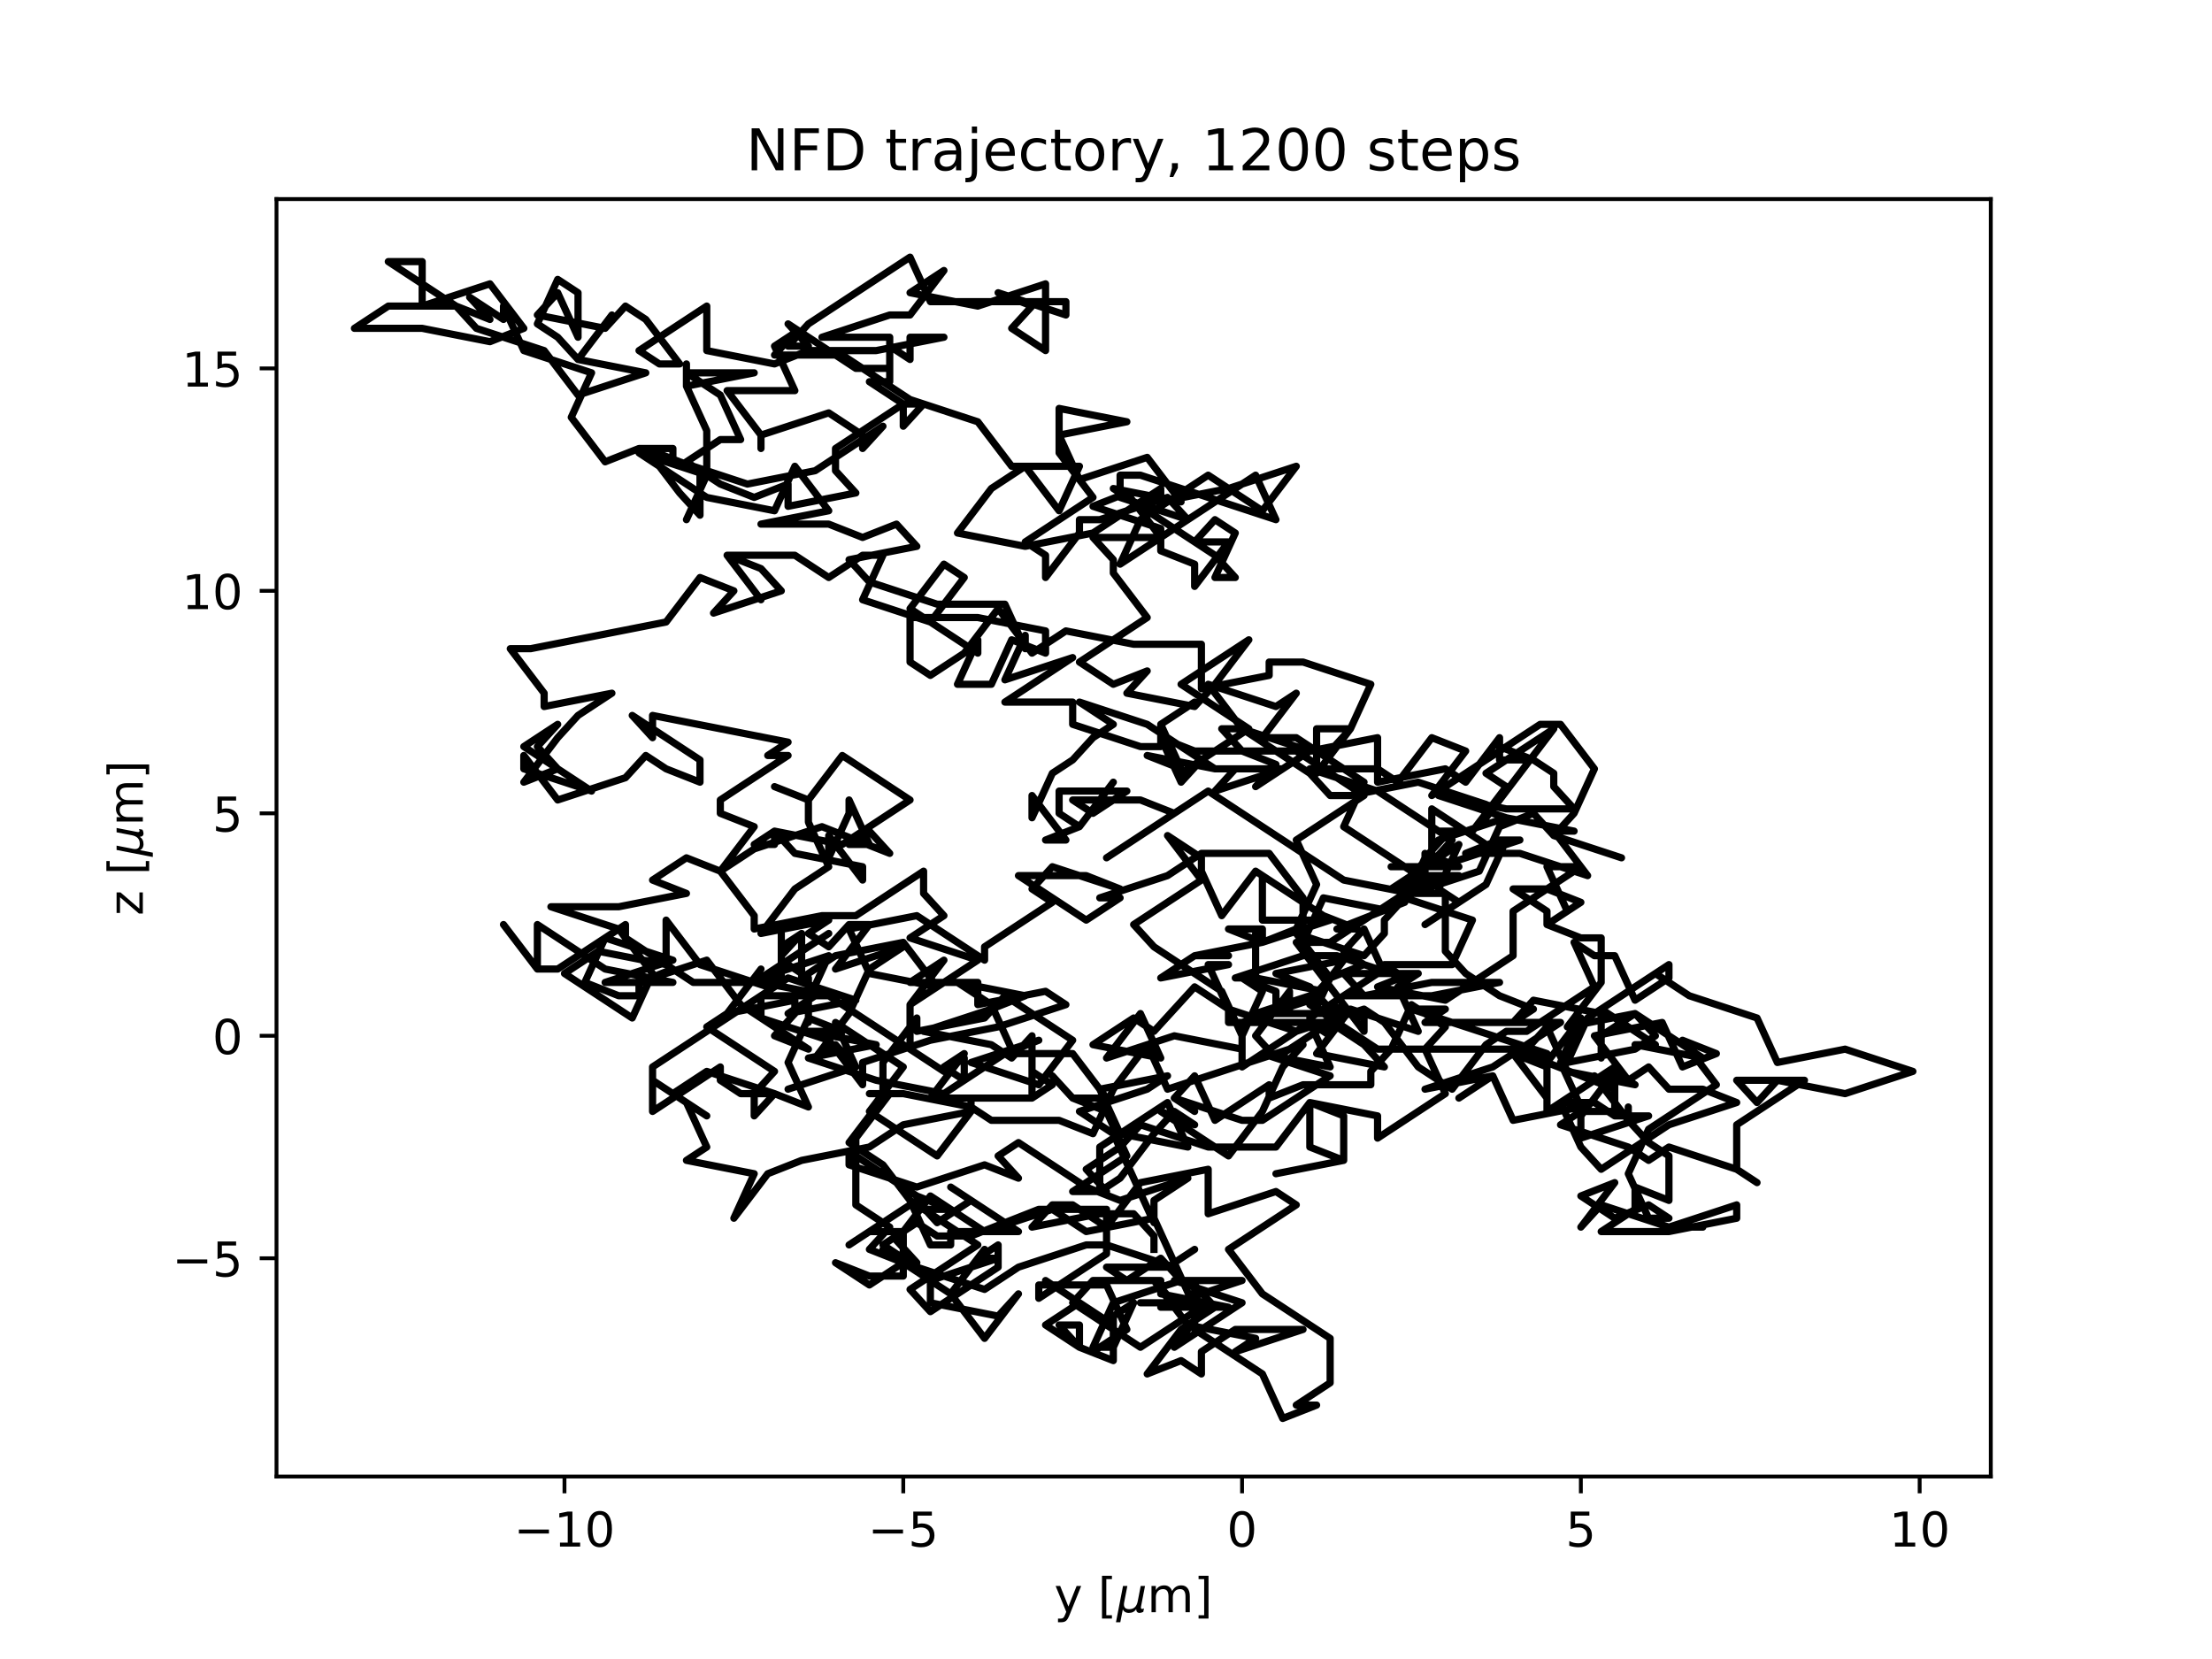 <?xml version="1.0" encoding="utf-8" standalone="no"?>
<!DOCTYPE svg PUBLIC "-//W3C//DTD SVG 1.1//EN"
  "http://www.w3.org/Graphics/SVG/1.1/DTD/svg11.dtd">
<!-- Created with matplotlib (https://matplotlib.org/) -->
<svg height="345.6pt" version="1.1" viewBox="0 0 460.8 345.6" width="460.8pt" xmlns="http://www.w3.org/2000/svg" xmlns:xlink="http://www.w3.org/1999/xlink">
 <defs>
  <style type="text/css">*{stroke-linecap:butt;stroke-linejoin:round;}</style>
 </defs>
 <g id="figure_1">
  <g id="patch_1">
   <path d="M 0 345.6 
L 460.8 345.6 
L 460.8 0 
L 0 0 
z
" style="fill:#ffffff;"/>
  </g>
  <g id="axes_1">
   <g id="patch_2">
    <path d="M 57.6 307.584 
L 414.72 307.584 
L 414.72 41.472 
L 57.6 41.472 
z
" style="fill:#ffffff;"/>
   </g>
   <g id="matplotlib.axis_1">
    <g id="xtick_1">
     <g id="line2d_1">
      <defs>
       <path d="M 0 0 
L 0 3.5 
" id="m109b04c579" style="stroke:#000000;stroke-width:0.8;"/>
      </defs>
      <g>
       <use style="stroke:#000000;stroke-width:0.8;" x="117.591" xlink:href="#m109b04c579" y="307.584"/>
      </g>
     </g>
     <g id="text_1">
      <!-- −10 -->
      <g transform="translate(107.038 322.182)scale(0.1 -0.1)">
       <defs>
        <path d="M 10.594 35.5 
L 73.188 35.5 
L 73.188 27.203 
L 10.594 27.203 
z
" id="DejaVuSans-8722"/>
        <path d="M 12.406 8.297 
L 28.516 8.297 
L 28.516 63.922 
L 10.984 60.406 
L 10.984 69.391 
L 28.422 72.906 
L 38.281 72.906 
L 38.281 8.297 
L 54.391 8.297 
L 54.391 0 
L 12.406 0 
z
" id="DejaVuSans-49"/>
        <path d="M 31.781 66.406 
Q 24.172 66.406 20.328 58.906 
Q 16.5 51.422 16.5 36.375 
Q 16.5 21.391 20.328 13.891 
Q 24.172 6.391 31.781 6.391 
Q 39.453 6.391 43.281 13.891 
Q 47.125 21.391 47.125 36.375 
Q 47.125 51.422 43.281 58.906 
Q 39.453 66.406 31.781 66.406 
z
M 31.781 74.219 
Q 44.047 74.219 50.516 64.516 
Q 56.984 54.828 56.984 36.375 
Q 56.984 17.969 50.516 8.266 
Q 44.047 -1.422 31.781 -1.422 
Q 19.531 -1.422 13.062 8.266 
Q 6.594 17.969 6.594 36.375 
Q 6.594 54.828 13.062 64.516 
Q 19.531 74.219 31.781 74.219 
z
" id="DejaVuSans-48"/>
       </defs>
       <use xlink:href="#DejaVuSans-8722"/>
       <use x="83.789" xlink:href="#DejaVuSans-49"/>
       <use x="147.412" xlink:href="#DejaVuSans-48"/>
      </g>
     </g>
    </g>
    <g id="xtick_2">
     <g id="line2d_2">
      <g>
       <use style="stroke:#000000;stroke-width:0.8;" x="188.168" xlink:href="#m109b04c579" y="307.584"/>
      </g>
     </g>
     <g id="text_2">
      <!-- −5 -->
      <g transform="translate(180.796 322.182)scale(0.1 -0.1)">
       <defs>
        <path d="M 10.797 72.906 
L 49.516 72.906 
L 49.516 64.594 
L 19.828 64.594 
L 19.828 46.734 
Q 21.969 47.469 24.109 47.828 
Q 26.266 48.188 28.422 48.188 
Q 40.625 48.188 47.75 41.5 
Q 54.891 34.812 54.891 23.391 
Q 54.891 11.625 47.562 5.094 
Q 40.234 -1.422 26.906 -1.422 
Q 22.312 -1.422 17.547 -0.641 
Q 12.797 0.141 7.719 1.703 
L 7.719 11.625 
Q 12.109 9.234 16.797 8.062 
Q 21.484 6.891 26.703 6.891 
Q 35.156 6.891 40.078 11.328 
Q 45.016 15.766 45.016 23.391 
Q 45.016 31 40.078 35.438 
Q 35.156 39.891 26.703 39.891 
Q 22.75 39.891 18.812 39.016 
Q 14.891 38.141 10.797 36.281 
z
" id="DejaVuSans-53"/>
       </defs>
       <use xlink:href="#DejaVuSans-8722"/>
       <use x="83.789" xlink:href="#DejaVuSans-53"/>
      </g>
     </g>
    </g>
    <g id="xtick_3">
     <g id="line2d_3">
      <g>
       <use style="stroke:#000000;stroke-width:0.8;" x="258.745" xlink:href="#m109b04c579" y="307.584"/>
      </g>
     </g>
     <g id="text_3">
      <!-- 0 -->
      <g transform="translate(255.563 322.182)scale(0.1 -0.1)">
       <use xlink:href="#DejaVuSans-48"/>
      </g>
     </g>
    </g>
    <g id="xtick_4">
     <g id="line2d_4">
      <g>
       <use style="stroke:#000000;stroke-width:0.8;" x="329.322" xlink:href="#m109b04c579" y="307.584"/>
      </g>
     </g>
     <g id="text_4">
      <!-- 5 -->
      <g transform="translate(326.14 322.182)scale(0.1 -0.1)">
       <use xlink:href="#DejaVuSans-53"/>
      </g>
     </g>
    </g>
    <g id="xtick_5">
     <g id="line2d_5">
      <g>
       <use style="stroke:#000000;stroke-width:0.8;" x="399.899" xlink:href="#m109b04c579" y="307.584"/>
      </g>
     </g>
     <g id="text_5">
      <!-- 10 -->
      <g transform="translate(393.536 322.182)scale(0.1 -0.1)">
       <use xlink:href="#DejaVuSans-49"/>
       <use x="63.623" xlink:href="#DejaVuSans-48"/>
      </g>
     </g>
    </g>
    <g id="text_6">
     <!-- y [${\mu}$m] -->
     <g transform="translate(219.61 335.862)scale(0.1 -0.1)">
      <defs>
       <path d="M 32.172 -5.078 
Q 28.375 -14.844 24.75 -17.812 
Q 21.141 -20.797 15.094 -20.797 
L 7.906 -20.797 
L 7.906 -13.281 
L 13.188 -13.281 
Q 16.891 -13.281 18.938 -11.516 
Q 21 -9.766 23.484 -3.219 
L 25.094 0.875 
L 2.984 54.688 
L 12.5 54.688 
L 29.594 11.922 
L 46.688 54.688 
L 56.203 54.688 
z
" id="DejaVuSans-121"/>
       <path id="DejaVuSans-32"/>
       <path d="M 8.594 75.984 
L 29.297 75.984 
L 29.297 69 
L 17.578 69 
L 17.578 -6.203 
L 29.297 -6.203 
L 29.297 -13.188 
L 8.594 -13.188 
z
" id="DejaVuSans-91"/>
       <path d="M -1.312 -20.797 
L 13.375 54.688 
L 22.406 54.688 
L 15.766 20.656 
Q 15.578 19.625 15.422 18.359 
Q 15.281 17.094 15.281 15.828 
Q 15.281 11.281 18.141 8.828 
Q 21 6.391 26.312 6.391 
Q 33.547 6.391 37.984 10.484 
Q 42.438 14.594 44 22.797 
L 50.203 54.688 
L 59.188 54.688 
L 51.031 12.641 
Q 50.828 11.719 50.75 11.031 
Q 50.688 10.359 50.688 9.812 
Q 50.688 8.297 51.297 7.594 
Q 51.906 6.891 53.219 6.891 
Q 53.719 6.891 54.562 7.125 
Q 55.422 7.375 56.984 8.016 
L 55.609 0.781 
Q 53.469 -0.297 51.516 -0.859 
Q 49.562 -1.422 47.703 -1.422 
Q 44.484 -1.422 42.656 0.625 
Q 40.828 2.688 40.828 6.297 
Q 38.094 2.391 34.297 0.484 
Q 30.516 -1.422 25.391 -1.422 
Q 20.844 -1.422 17.453 0.672 
Q 14.062 2.781 12.984 6.203 
L 7.719 -20.797 
z
" id="DejaVuSans-Oblique-956"/>
       <path d="M 52 44.188 
Q 55.375 50.25 60.062 53.125 
Q 64.75 56 71.094 56 
Q 79.641 56 84.281 50.016 
Q 88.922 44.047 88.922 33.016 
L 88.922 0 
L 79.891 0 
L 79.891 32.719 
Q 79.891 40.578 77.094 44.375 
Q 74.312 48.188 68.609 48.188 
Q 61.625 48.188 57.562 43.547 
Q 53.516 38.922 53.516 30.906 
L 53.516 0 
L 44.484 0 
L 44.484 32.719 
Q 44.484 40.625 41.703 44.406 
Q 38.922 48.188 33.109 48.188 
Q 26.219 48.188 22.156 43.531 
Q 18.109 38.875 18.109 30.906 
L 18.109 0 
L 9.078 0 
L 9.078 54.688 
L 18.109 54.688 
L 18.109 46.188 
Q 21.188 51.219 25.484 53.609 
Q 29.781 56 35.688 56 
Q 41.656 56 45.828 52.969 
Q 50 49.953 52 44.188 
z
" id="DejaVuSans-109"/>
       <path d="M 30.422 75.984 
L 30.422 -13.188 
L 9.719 -13.188 
L 9.719 -6.203 
L 21.391 -6.203 
L 21.391 69 
L 9.719 69 
L 9.719 75.984 
z
" id="DejaVuSans-93"/>
      </defs>
      <use transform="translate(0 0.016)" xlink:href="#DejaVuSans-121"/>
      <use transform="translate(59.18 0.016)" xlink:href="#DejaVuSans-32"/>
      <use transform="translate(90.967 0.016)" xlink:href="#DejaVuSans-91"/>
      <use transform="translate(129.98 0.016)" xlink:href="#DejaVuSans-Oblique-956"/>
      <use transform="translate(193.604 0.016)" xlink:href="#DejaVuSans-109"/>
      <use transform="translate(291.016 0.016)" xlink:href="#DejaVuSans-93"/>
     </g>
    </g>
   </g>
   <g id="matplotlib.axis_2">
    <g id="ytick_1">
     <g id="line2d_6">
      <defs>
       <path d="M 0 0 
L -3.5 0 
" id="m35e41bf5ba" style="stroke:#000000;stroke-width:0.8;"/>
      </defs>
      <g>
       <use style="stroke:#000000;stroke-width:0.8;" x="57.6" xlink:href="#m35e41bf5ba" y="262.12"/>
      </g>
     </g>
     <g id="text_7">
      <!-- −5 -->
      <g transform="translate(35.858 265.919)scale(0.1 -0.1)">
       <use xlink:href="#DejaVuSans-8722"/>
       <use x="83.789" xlink:href="#DejaVuSans-53"/>
      </g>
     </g>
    </g>
    <g id="ytick_2">
     <g id="line2d_7">
      <g>
       <use style="stroke:#000000;stroke-width:0.8;" x="57.6" xlink:href="#m35e41bf5ba" y="215.775"/>
      </g>
     </g>
     <g id="text_8">
      <!-- 0 -->
      <g transform="translate(44.237 219.574)scale(0.1 -0.1)">
       <use xlink:href="#DejaVuSans-48"/>
      </g>
     </g>
    </g>
    <g id="ytick_3">
     <g id="line2d_8">
      <g>
       <use style="stroke:#000000;stroke-width:0.8;" x="57.6" xlink:href="#m35e41bf5ba" y="169.43"/>
      </g>
     </g>
     <g id="text_9">
      <!-- 5 -->
      <g transform="translate(44.237 173.229)scale(0.1 -0.1)">
       <use xlink:href="#DejaVuSans-53"/>
      </g>
     </g>
    </g>
    <g id="ytick_4">
     <g id="line2d_9">
      <g>
       <use style="stroke:#000000;stroke-width:0.8;" x="57.6" xlink:href="#m35e41bf5ba" y="123.085"/>
      </g>
     </g>
     <g id="text_10">
      <!-- 10 -->
      <g transform="translate(37.875 126.884)scale(0.1 -0.1)">
       <use xlink:href="#DejaVuSans-49"/>
       <use x="63.623" xlink:href="#DejaVuSans-48"/>
      </g>
     </g>
    </g>
    <g id="ytick_5">
     <g id="line2d_10">
      <g>
       <use style="stroke:#000000;stroke-width:0.8;" x="57.6" xlink:href="#m35e41bf5ba" y="76.74"/>
      </g>
     </g>
     <g id="text_11">
      <!-- 15 -->
      <g transform="translate(37.875 80.54)scale(0.1 -0.1)">
       <use xlink:href="#DejaVuSans-49"/>
       <use x="63.623" xlink:href="#DejaVuSans-53"/>
      </g>
     </g>
    </g>
    <g id="text_12">
     <!-- z [${\mu}$m] -->
     <g transform="translate(29.758 190.728)rotate(-90)scale(0.1 -0.1)">
      <defs>
       <path d="M 5.516 54.688 
L 48.188 54.688 
L 48.188 46.484 
L 14.406 7.172 
L 48.188 7.172 
L 48.188 0 
L 4.297 0 
L 4.297 8.203 
L 38.094 47.516 
L 5.516 47.516 
z
" id="DejaVuSans-122"/>
      </defs>
      <use transform="translate(0 0.016)" xlink:href="#DejaVuSans-122"/>
      <use transform="translate(52.49 0.016)" xlink:href="#DejaVuSans-32"/>
      <use transform="translate(84.277 0.016)" xlink:href="#DejaVuSans-91"/>
      <use transform="translate(123.291 0.016)" xlink:href="#DejaVuSans-Oblique-956"/>
      <use transform="translate(186.914 0.016)" xlink:href="#DejaVuSans-109"/>
      <use transform="translate(284.326 0.016)" xlink:href="#DejaVuSans-93"/>
     </g>
    </g>
   </g>
   <g id="line2d_11">
    <path clip-path="url(#pba341936f4)" d="M 258.745 215.775 
L 258.745 218.556 
L 244.629 215.775 
L 230.514 220.409 
L 237.572 211.14 
L 241.806 220.409 
L 227.691 217.629 
L 236.16 212.067 
L 240.395 214.848 
L 248.864 205.579 
L 255.922 210.214 
L 255.922 212.994 
L 277.095 212.994 
L 284.152 217.629 
L 288.387 222.263 
L 274.272 219.482 
L 281.329 210.214 
L 295.445 214.848 
L 291.21 205.579 
L 295.445 202.798 
L 288.387 202.798 
L 284.152 193.529 
L 284.152 193.529 
L 279.918 198.164 
L 284.152 200.945 
L 277.095 203.725 
L 272.86 208.36 
L 258.745 212.994 
L 258.745 222.263 
L 272.86 212.994 
L 277.095 215.775 
L 277.095 210.214 
L 272.86 205.579 
L 265.802 202.798 
L 279.918 200.018 
L 272.86 209.287 
L 286.975 218.556 
L 315.206 218.556 
L 322.264 221.336 
L 318.029 218.556 
L 322.264 213.921 
L 326.499 223.19 
L 340.614 225.971 
L 336.379 223.19 
L 329.322 232.459 
L 329.322 237.094 
L 343.437 232.459 
L 336.379 232.459 
L 332.145 229.678 
L 325.087 229.678 
L 329.322 238.947 
L 333.556 243.582 
L 347.672 234.313 
L 361.787 229.678 
L 354.729 226.898 
L 347.672 226.898 
L 343.437 222.263 
L 339.203 225.044 
L 332.145 215.775 
L 346.26 212.994 
L 350.495 222.263 
L 357.553 219.482 
L 350.495 216.702 
L 357.553 225.971 
L 343.437 235.24 
L 339.203 244.509 
L 343.437 253.778 
L 347.672 253.778 
L 343.437 250.997 
L 336.379 253.778 
L 329.322 249.143 
L 336.379 246.362 
L 329.322 255.631 
L 333.556 250.997 
L 347.672 255.631 
L 354.729 255.631 
L 347.672 255.631 
L 361.787 250.997 
L 361.787 253.778 
L 347.672 256.558 
L 333.556 256.558 
L 340.614 251.924 
L 340.614 247.289 
L 347.672 250.07 
L 347.672 250.07 
L 347.672 240.801 
L 343.437 238.02 
L 339.203 233.386 
L 339.203 230.605 
L 339.203 233.386 
L 332.145 224.117 
L 336.379 226.898 
L 322.264 221.336 
L 329.322 212.067 
L 325.087 221.336 
L 329.322 230.605 
L 315.206 233.386 
L 310.972 224.117 
L 303.914 228.751 
L 310.972 224.117 
L 296.856 226.898 
L 310.972 222.263 
L 325.087 212.994 
L 296.856 212.994 
L 301.091 210.214 
L 294.033 210.214 
L 322.264 219.482 
L 322.264 228.751 
L 315.206 219.482 
L 322.264 222.263 
L 322.264 222.263 
L 322.264 231.532 
L 336.379 222.263 
L 336.379 231.532 
L 329.322 231.532 
L 325.087 234.313 
L 339.203 238.947 
L 343.437 241.728 
L 347.672 238.947 
L 361.787 243.582 
L 366.022 246.362 
L 361.787 243.582 
L 361.787 234.313 
L 375.903 225.044 
L 361.787 225.044 
L 366.022 229.678 
L 370.256 225.044 
L 384.372 227.825 
L 398.487 223.19 
L 384.372 218.556 
L 370.256 221.336 
L 366.022 212.067 
L 351.906 207.433 
L 344.849 202.798 
L 330.733 212.067 
L 326.499 221.336 
L 340.614 218.556 
L 344.849 215.775 
L 340.614 211.14 
L 354.729 220.409 
L 340.614 217.629 
L 344.849 217.629 
L 344.849 217.629 
L 333.556 210.214 
L 347.672 200.945 
L 347.672 203.725 
L 340.614 208.36 
L 336.379 199.091 
L 332.145 199.091 
L 327.91 196.31 
L 332.145 205.579 
L 318.029 214.848 
L 313.795 214.848 
L 309.56 217.629 
L 302.502 226.898 
L 295.445 222.263 
L 288.387 212.994 
L 284.152 210.214 
L 270.037 214.848 
L 255.922 210.214 
L 251.687 200.945 
L 255.922 200.945 
L 241.806 203.725 
L 248.864 199.091 
L 255.922 199.091 
L 248.864 199.091 
L 262.979 196.31 
L 262.979 193.529 
L 255.922 193.529 
L 262.979 196.31 
L 277.095 191.676 
L 262.979 182.407 
L 262.979 191.676 
L 277.095 191.676 
L 262.979 196.31 
L 270.037 193.529 
L 274.272 184.26 
L 270.037 174.991 
L 284.152 165.722 
L 270.037 156.454 
L 248.864 156.454 
L 241.806 153.673 
L 246.041 162.942 
L 250.275 158.307 
L 246.041 161.088 
L 260.156 151.819 
L 246.041 142.55 
L 260.156 133.281 
L 253.098 142.55 
L 248.864 147.185 
L 234.748 144.404 
L 238.983 139.769 
L 231.925 142.55 
L 224.868 137.916 
L 238.983 128.647 
L 231.925 119.378 
L 231.925 116.597 
L 227.691 111.962 
L 241.806 111.962 
L 234.748 102.694 
L 227.691 105.474 
L 241.806 110.109 
L 241.806 114.743 
L 248.864 117.524 
L 248.864 122.158 
L 255.922 112.889 
L 248.864 112.889 
L 253.098 108.255 
L 257.333 111.036 
L 253.098 120.305 
L 257.333 120.305 
L 253.098 115.67 
L 231.925 101.767 
L 246.041 104.547 
L 238.983 95.278 
L 224.868 99.913 
L 220.633 90.644 
L 220.633 90.644 
L 234.748 87.863 
L 220.633 85.082 
L 220.633 94.351 
L 227.691 103.62 
L 213.575 112.889 
L 217.81 115.67 
L 217.81 120.305 
L 224.868 111.036 
L 224.868 108.255 
L 229.102 108.255 
L 243.218 103.62 
L 247.452 108.255 
L 261.568 98.986 
L 265.802 108.255 
L 237.572 98.986 
L 233.337 98.986 
L 233.337 103.62 
L 247.452 108.255 
L 233.337 117.524 
L 237.572 108.255 
L 251.687 98.986 
L 262.979 106.401 
L 270.037 97.132 
L 255.922 101.767 
L 241.806 104.547 
L 241.806 101.767 
L 227.691 111.036 
L 213.575 113.816 
L 199.46 111.036 
L 206.518 101.767 
L 213.575 97.132 
L 220.633 106.401 
L 224.868 97.132 
L 210.752 97.132 
L 203.695 87.863 
L 189.579 83.229 
L 175.464 73.96 
L 161.348 73.96 
L 165.583 69.325 
L 161.348 72.106 
L 165.583 81.375 
L 151.468 81.375 
L 158.525 90.644 
L 158.525 93.425 
L 158.525 90.644 
L 172.641 86.009 
L 179.698 90.644 
L 179.698 93.425 
L 183.933 88.79 
L 169.818 98.059 
L 155.702 100.84 
L 141.587 96.205 
L 134.529 93.425 
L 141.587 102.694 
L 145.821 107.328 
L 145.821 98.059 
L 150.056 100.84 
L 157.114 103.62 
L 164.171 100.84 
L 164.171 105.474 
L 178.287 102.694 
L 174.052 98.059 
L 174.052 93.425 
L 188.168 84.156 
L 188.168 88.79 
L 192.402 84.156 
L 188.168 84.156 
L 181.11 79.521 
L 185.345 79.521 
L 185.345 70.252 
L 171.229 70.252 
L 185.345 65.618 
L 189.579 65.618 
L 196.637 56.349 
L 189.579 60.983 
L 203.695 63.764 
L 217.81 59.129 
L 217.81 73.033 
L 210.752 68.398 
L 214.987 63.764 
L 207.929 60.983 
L 222.045 65.618 
L 222.045 62.837 
L 193.814 62.837 
L 189.579 53.568 
L 168.406 67.471 
L 164.171 72.106 
L 168.406 72.106 
L 164.171 67.471 
L 178.287 76.74 
L 185.345 76.74 
L 185.345 72.106 
L 189.579 74.887 
L 189.579 70.252 
L 196.637 70.252 
L 182.521 73.033 
L 168.406 73.033 
L 161.348 75.814 
L 147.233 73.033 
L 147.233 63.764 
L 133.117 73.033 
L 137.352 75.814 
L 137.352 75.814 
L 141.587 75.814 
L 134.529 66.545 
L 130.294 63.764 
L 126.06 68.398 
L 111.944 65.618 
L 116.179 60.983 
L 120.414 70.252 
L 120.414 60.983 
L 120.414 60.983 
L 116.179 58.202 
L 111.944 67.471 
L 116.179 70.252 
L 120.414 74.887 
L 127.471 65.618 
L 120.414 74.887 
L 134.529 77.667 
L 120.414 82.302 
L 113.356 73.033 
L 99.24 68.398 
L 95.006 63.764 
L 80.89 63.764 
L 80.89 63.764 
L 73.833 68.398 
L 87.948 68.398 
L 102.064 71.179 
L 109.121 68.398 
L 102.064 59.129 
L 87.948 63.764 
L 87.948 54.495 
L 80.89 54.495 
L 95.006 63.764 
L 102.064 66.545 
L 97.829 61.91 
L 104.887 66.545 
L 104.887 63.764 
L 109.121 73.033 
L 123.237 77.667 
L 119.002 86.936 
L 126.06 96.205 
L 133.117 93.425 
L 140.175 93.425 
L 140.175 96.205 
L 147.233 98.986 
L 142.998 108.255 
L 147.233 98.986 
L 147.233 89.717 
L 142.998 80.448 
L 142.998 75.814 
L 142.998 80.448 
L 157.114 77.667 
L 142.998 77.667 
L 150.056 82.302 
L 154.291 91.571 
L 150.056 91.571 
L 142.998 96.205 
L 147.233 98.986 
L 133.117 94.351 
L 147.233 103.62 
L 161.348 106.401 
L 165.583 97.132 
L 172.641 106.401 
L 158.525 109.182 
L 172.641 109.182 
L 179.698 111.962 
L 186.756 109.182 
L 190.991 113.816 
L 176.875 116.597 
L 181.11 121.231 
L 195.225 125.866 
L 209.341 125.866 
L 213.575 135.135 
L 213.575 132.354 
L 209.341 141.623 
L 223.456 136.989 
L 209.341 146.258 
L 223.456 146.258 
L 223.456 150.892 
L 237.572 155.527 
L 241.806 155.527 
L 241.806 150.892 
L 248.864 146.258 
L 241.806 150.892 
L 246.041 160.161 
L 238.983 157.38 
L 253.098 160.161 
L 257.333 160.161 
L 253.098 164.796 
L 267.214 160.161 
L 253.098 160.161 
L 238.983 150.892 
L 224.868 146.258 
L 231.925 150.892 
L 227.691 153.673 
L 223.456 158.307 
L 219.222 161.088 
L 214.987 170.357 
L 214.987 165.722 
L 222.045 174.991 
L 217.81 174.991 
L 224.868 172.211 
L 231.925 162.942 
L 224.868 172.211 
L 220.633 169.43 
L 220.633 164.796 
L 234.748 164.796 
L 227.691 169.43 
L 223.456 166.649 
L 237.572 166.649 
L 244.629 169.43 
L 230.514 178.699 
L 251.687 164.796 
L 279.918 183.334 
L 294.033 186.114 
L 294.033 181.48 
L 279.918 172.211 
L 284.152 162.942 
L 270.037 153.673 
L 262.979 153.673 
L 270.037 144.404 
L 265.802 147.185 
L 251.687 142.55 
L 258.745 151.819 
L 254.51 151.819 
L 258.745 156.454 
L 265.802 159.234 
L 261.568 163.869 
L 272.86 156.454 
L 286.975 153.673 
L 286.975 162.942 
L 301.091 160.161 
L 305.326 162.942 
L 312.383 153.673 
L 312.383 158.307 
L 319.441 158.307 
L 312.383 155.527 
L 319.441 158.307 
L 323.676 161.088 
L 323.676 163.869 
L 327.91 168.503 
L 313.795 168.503 
L 299.679 165.722 
L 313.795 170.357 
L 299.679 174.991 
L 313.795 170.357 
L 327.91 173.138 
L 323.676 173.138 
L 330.733 182.407 
L 316.618 177.772 
L 309.56 177.772 
L 313.795 174.991 
L 309.56 184.26 
L 296.856 192.602 
L 303.914 187.968 
L 299.679 185.187 
L 303.914 175.918 
L 289.799 185.187 
L 303.914 182.407 
L 296.856 182.407 
L 296.856 177.772 
L 303.914 180.553 
L 289.799 180.553 
L 296.856 180.553 
L 289.799 189.822 
L 275.683 187.041 
L 271.449 196.31 
L 271.449 187.041 
L 264.391 177.772 
L 250.275 177.772 
L 243.218 182.407 
L 229.102 187.041 
L 233.337 187.041 
L 226.279 191.676 
L 212.164 182.407 
L 226.279 182.407 
L 233.337 185.187 
L 219.222 180.553 
L 214.987 185.187 
L 219.222 187.968 
L 205.106 197.237 
L 205.106 200.018 
L 190.991 190.749 
L 176.875 193.529 
L 181.11 202.798 
L 195.225 205.579 
L 188.168 196.31 
L 174.052 199.091 
L 166.994 203.725 
L 166.994 194.456 
L 162.76 199.091 
L 166.994 194.456 
L 162.76 197.237 
L 162.76 194.456 
L 162.76 203.725 
L 158.525 203.725 
L 172.641 194.456 
L 158.525 203.725 
L 172.641 199.091 
L 168.406 208.36 
L 168.406 208.36 
L 168.406 212.994 
L 168.406 203.725 
L 164.171 200.945 
L 159.937 205.579 
L 145.821 200.945 
L 138.764 191.676 
L 138.764 200.945 
L 124.648 198.164 
L 124.648 198.164 
L 117.591 202.798 
L 131.706 212.067 
L 135.941 202.798 
L 128.883 193.529 
L 114.767 188.895 
L 128.883 188.895 
L 128.883 188.895 
L 142.998 186.114 
L 135.941 183.334 
L 142.998 178.699 
L 150.056 181.48 
L 157.114 190.749 
L 157.114 193.529 
L 171.229 190.749 
L 178.287 190.749 
L 192.402 181.48 
L 192.402 181.48 
L 192.402 186.114 
L 196.637 190.749 
L 189.579 195.383 
L 203.695 200.018 
L 189.579 209.287 
L 189.579 218.556 
L 189.579 209.287 
L 196.637 200.018 
L 189.579 204.652 
L 203.695 204.652 
L 203.695 209.287 
L 203.695 209.287 
L 217.81 206.506 
L 222.045 209.287 
L 207.929 213.921 
L 193.814 216.702 
L 179.698 221.336 
L 179.698 225.971 
L 172.641 216.702 
L 158.525 212.067 
L 158.525 207.433 
L 172.641 207.433 
L 158.525 204.652 
L 144.41 204.652 
L 130.294 195.383 
L 130.294 192.602 
L 116.179 201.871 
L 111.944 201.871 
L 104.887 192.602 
L 111.944 201.871 
L 111.944 192.602 
L 126.06 201.871 
L 140.175 204.652 
L 133.117 204.652 
L 140.175 201.871 
L 133.117 204.652 
L 133.117 207.433 
L 128.883 207.433 
L 121.825 204.652 
L 126.06 195.383 
L 140.175 200.018 
L 126.06 204.652 
L 133.117 204.652 
L 147.233 200.018 
L 154.291 209.287 
L 168.406 218.556 
L 161.348 215.775 
L 165.583 211.14 
L 165.583 208.36 
L 151.468 211.14 
L 158.525 201.871 
L 151.468 211.14 
L 147.233 213.921 
L 161.348 223.19 
L 157.114 227.825 
L 157.114 232.459 
L 161.348 227.825 
L 154.291 227.825 
L 150.056 225.044 
L 150.056 222.263 
L 135.941 231.532 
L 135.941 222.263 
L 164.171 203.725 
L 178.287 208.36 
L 164.171 211.14 
L 171.229 206.506 
L 196.637 223.19 
L 200.871 220.409 
L 200.871 225.044 
L 196.637 222.263 
L 200.871 219.482 
L 193.814 228.751 
L 214.987 228.751 
L 219.222 225.971 
L 214.987 223.19 
L 214.987 227.825 
L 214.987 215.775 
L 210.752 220.409 
L 206.518 217.629 
L 192.402 214.848 
L 206.518 210.214 
L 213.575 207.433 
L 199.46 204.652 
L 206.518 209.287 
L 210.752 218.556 
L 196.637 227.825 
L 182.521 225.044 
L 168.406 220.409 
L 182.521 217.629 
L 168.406 214.848 
L 175.464 214.848 
L 168.406 212.067 
L 164.171 221.336 
L 168.406 230.605 
L 161.348 227.825 
L 147.233 223.19 
L 140.175 227.825 
L 135.941 225.044 
L 147.233 232.459 
L 142.998 229.678 
L 147.233 238.947 
L 142.998 241.728 
L 157.114 244.509 
L 152.879 253.778 
L 159.937 244.509 
L 166.994 241.728 
L 181.11 238.947 
L 188.168 234.313 
L 202.283 231.532 
L 202.283 228.751 
L 202.283 231.532 
L 195.225 240.801 
L 181.11 231.532 
L 181.11 231.532 
L 188.168 222.263 
L 174.052 212.994 
L 178.287 222.263 
L 164.171 226.898 
L 178.287 222.263 
L 174.052 217.629 
L 169.818 220.409 
L 176.875 211.14 
L 181.11 201.871 
L 188.168 197.237 
L 174.052 201.871 
L 181.11 192.602 
L 176.875 192.602 
L 172.641 197.237 
L 168.406 194.456 
L 172.641 191.676 
L 158.525 194.456 
L 165.583 185.187 
L 172.641 180.553 
L 168.406 171.284 
L 168.406 166.649 
L 161.348 163.869 
L 168.406 166.649 
L 175.464 157.38 
L 189.579 166.649 
L 175.464 175.918 
L 161.348 173.138 
L 157.114 175.918 
L 161.348 175.918 
L 161.348 173.138 
L 165.583 177.772 
L 179.698 180.553 
L 179.698 183.334 
L 172.641 174.065 
L 172.641 178.699 
L 176.875 169.43 
L 176.875 166.649 
L 181.11 175.918 
L 176.875 175.918 
L 181.11 173.138 
L 185.345 177.772 
L 171.229 172.211 
L 157.114 176.845 
L 150.056 181.48 
L 157.114 172.211 
L 150.056 169.43 
L 150.056 166.649 
L 164.171 157.38 
L 159.937 157.38 
L 164.171 154.6 
L 135.941 149.038 
L 135.941 153.673 
L 135.941 153.673 
L 131.706 149.038 
L 145.821 158.307 
L 145.821 162.942 
L 138.764 160.161 
L 134.529 157.38 
L 130.294 162.015 
L 116.179 166.649 
L 109.121 157.38 
L 109.121 160.161 
L 123.237 164.796 
L 109.121 155.527 
L 116.179 150.892 
L 111.944 155.527 
L 116.179 160.161 
L 109.121 162.942 
L 116.179 153.673 
L 120.414 149.038 
L 127.471 144.404 
L 113.356 147.185 
L 113.356 144.404 
L 106.298 135.135 
L 110.533 135.135 
L 138.764 129.574 
L 145.821 120.305 
L 152.879 123.085 
L 148.644 127.72 
L 162.76 123.085 
L 158.525 118.451 
L 151.468 115.67 
L 158.525 124.939 
L 151.468 115.67 
L 165.583 115.67 
L 172.641 120.305 
L 179.698 115.67 
L 183.933 115.67 
L 179.698 124.939 
L 193.814 129.574 
L 200.871 120.305 
L 196.637 117.524 
L 189.579 126.793 
L 203.695 136.062 
L 203.695 133.281 
L 199.46 142.55 
L 206.518 142.55 
L 210.752 133.281 
L 217.81 136.062 
L 217.81 131.427 
L 203.695 128.647 
L 189.579 128.647 
L 189.579 137.916 
L 193.814 140.696 
L 200.871 136.062 
L 200.871 136.062 
L 207.929 126.793 
L 214.987 136.062 
L 222.045 131.427 
L 236.16 134.208 
L 250.275 134.208 
L 250.275 143.477 
L 264.391 140.696 
L 264.391 137.916 
L 271.449 137.916 
L 285.564 142.55 
L 281.329 151.819 
L 274.272 151.819 
L 274.272 161.088 
L 281.329 151.819 
L 277.095 156.454 
L 272.86 156.454 
L 258.745 151.819 
L 272.86 161.088 
L 277.095 165.722 
L 281.329 165.722 
L 295.445 162.942 
L 309.56 167.576 
L 309.56 170.357 
L 323.676 151.819 
L 309.56 161.088 
L 313.795 163.869 
L 306.737 173.138 
L 299.679 173.138 
L 295.445 170.357 
L 302.502 174.991 
L 298.268 179.626 
L 302.502 179.626 
L 316.618 174.991 
L 312.383 174.991 
L 305.326 177.772 
L 312.383 177.772 
L 298.268 168.503 
L 298.268 177.772 
L 294.033 182.407 
L 298.268 182.407 
L 277.095 196.31 
L 270.037 196.31 
L 284.152 214.848 
L 284.152 212.067 
L 277.095 209.287 
L 272.86 212.067 
L 286.975 202.798 
L 279.918 207.433 
L 298.268 207.433 
L 312.383 204.652 
L 298.268 204.652 
L 284.152 207.433 
L 279.918 202.798 
L 294.033 202.798 
L 286.975 205.579 
L 301.091 208.36 
L 315.206 199.091 
L 315.206 189.822 
L 329.322 180.553 
L 322.264 180.553 
L 326.499 189.822 
L 322.264 192.602 
L 322.264 189.822 
L 315.206 185.187 
L 322.264 185.187 
L 329.322 187.968 
L 322.264 192.602 
L 329.322 195.383 
L 333.556 195.383 
L 333.556 204.652 
L 326.499 213.921 
L 340.614 211.14 
L 333.556 215.775 
L 333.556 220.409 
L 333.556 211.14 
L 319.441 208.36 
L 315.206 212.994 
L 319.441 210.214 
L 312.383 207.433 
L 305.326 202.798 
L 301.091 198.164 
L 301.091 186.114 
L 294.033 186.114 
L 308.149 181.48 
L 312.383 172.211 
L 319.441 169.43 
L 323.676 174.065 
L 337.791 178.699 
L 323.676 174.065 
L 327.91 169.43 
L 332.145 160.161 
L 325.087 150.892 
L 320.852 150.892 
L 298.268 165.722 
L 305.326 156.454 
L 298.268 153.673 
L 291.21 162.942 
L 286.975 160.161 
L 272.86 160.161 
L 286.975 164.796 
L 301.091 174.065 
L 296.856 178.699 
L 292.622 187.968 
L 278.506 193.529 
L 282.741 193.529 
L 275.683 190.749 
L 261.568 181.48 
L 254.51 190.749 
L 250.275 181.48 
L 250.275 178.699 
L 243.218 174.065 
L 250.275 183.334 
L 236.16 192.602 
L 240.395 197.237 
L 254.51 206.506 
L 258.745 215.775 
L 262.979 206.506 
L 258.745 203.725 
L 265.802 206.506 
L 265.802 211.14 
L 279.918 211.14 
L 265.802 220.409 
L 261.568 215.775 
L 268.625 206.506 
L 268.625 211.14 
L 261.568 211.14 
L 275.683 206.506 
L 261.568 203.725 
L 261.568 194.456 
L 261.568 203.725 
L 257.333 203.725 
L 271.449 199.091 
L 278.506 199.091 
L 292.622 203.725 
L 288.387 200.945 
L 302.502 200.945 
L 306.737 191.676 
L 292.622 187.041 
L 288.387 191.676 
L 288.387 194.456 
L 284.152 199.091 
L 270.037 194.456 
L 277.095 203.725 
L 272.86 212.994 
L 277.095 222.263 
L 262.979 219.482 
L 277.095 224.117 
L 262.979 233.386 
L 258.745 233.386 
L 244.629 228.751 
L 248.864 231.532 
L 244.629 228.751 
L 248.864 224.117 
L 253.098 233.386 
L 264.391 225.971 
L 264.391 228.751 
L 271.449 225.971 
L 285.564 225.971 
L 285.564 223.19 
L 289.799 218.556 
L 294.033 209.287 
L 301.091 213.921 
L 296.856 218.556 
L 301.091 227.825 
L 286.975 237.094 
L 286.975 232.459 
L 272.86 229.678 
L 279.918 232.459 
L 279.918 241.728 
L 265.802 244.509 
L 279.918 241.728 
L 272.86 238.947 
L 272.86 229.678 
L 265.802 238.947 
L 251.687 238.947 
L 237.572 234.313 
L 233.337 238.947 
L 226.279 243.582 
L 230.514 248.216 
L 223.456 248.216 
L 234.748 240.801 
L 230.514 231.532 
L 223.456 228.751 
L 219.222 224.117 
L 223.456 228.751 
L 230.514 228.751 
L 223.456 219.482 
L 209.341 219.482 
L 216.398 216.702 
L 202.283 221.336 
L 216.398 225.971 
L 223.456 216.702 
L 209.341 207.433 
L 205.106 212.067 
L 190.991 214.848 
L 190.991 212.067 
L 183.933 221.336 
L 183.933 228.751 
L 176.875 238.02 
L 183.933 242.655 
L 190.991 251.924 
L 198.048 251.924 
L 193.814 249.143 
L 186.756 258.412 
L 190.991 263.047 
L 183.933 260.266 
L 198.048 269.535 
L 205.106 260.266 
L 198.048 269.535 
L 205.106 278.804 
L 212.164 269.535 
L 207.929 274.169 
L 193.814 271.389 
L 193.814 266.754 
L 207.929 262.12 
L 203.695 262.12 
L 207.929 259.339 
L 207.929 263.974 
L 193.814 273.242 
L 189.579 268.608 
L 203.695 259.339 
L 189.579 250.07 
L 193.814 259.339 
L 198.048 259.339 
L 198.048 256.558 
L 212.164 256.558 
L 198.048 247.289 
L 202.283 250.07 
L 195.225 254.705 
L 190.991 250.07 
L 176.875 259.339 
L 181.11 256.558 
L 188.168 256.558 
L 188.168 265.827 
L 181.11 265.827 
L 174.052 263.047 
L 181.11 267.681 
L 188.168 263.047 
L 181.11 260.266 
L 185.345 255.631 
L 178.287 250.997 
L 178.287 237.094 
L 185.345 227.825 
L 185.345 227.825 
L 181.11 227.825 
L 188.168 227.825 
L 202.283 230.605 
L 206.518 233.386 
L 220.633 233.386 
L 227.691 236.167 
L 231.925 226.898 
L 238.983 217.629 
L 243.218 226.898 
L 271.449 217.629 
L 267.214 222.263 
L 262.979 231.532 
L 255.922 240.801 
L 241.806 231.532 
L 248.864 234.313 
L 244.629 231.532 
L 240.395 236.167 
L 233.337 245.436 
L 229.102 248.216 
L 229.102 238.947 
L 243.218 229.678 
L 247.452 238.947 
L 233.337 236.167 
L 229.102 226.898 
L 243.218 224.117 
L 238.983 226.898 
L 224.868 231.532 
L 231.925 236.167 
L 240.395 254.705 
L 240.395 250.07 
L 247.452 245.436 
L 233.337 250.07 
L 226.279 247.289 
L 212.164 238.02 
L 207.929 240.801 
L 212.164 245.436 
L 205.106 242.655 
L 190.991 247.289 
L 176.875 242.655 
L 176.875 239.874 
L 190.991 249.143 
L 198.048 251.924 
L 205.106 256.558 
L 219.222 251.924 
L 226.279 256.558 
L 240.395 253.778 
L 244.629 263.047 
L 248.864 260.266 
L 244.629 263.047 
L 248.864 272.316 
L 241.806 272.316 
L 255.922 272.316 
L 241.806 269.535 
L 241.806 266.754 
L 234.748 266.754 
L 234.748 266.754 
L 230.514 263.974 
L 244.629 263.974 
L 230.514 259.339 
L 226.279 259.339 
L 212.164 263.974 
L 205.106 268.608 
L 190.991 263.974 
L 183.933 259.339 
L 190.991 254.705 
L 195.225 257.485 
L 202.283 257.485 
L 216.398 251.924 
L 230.514 251.924 
L 230.514 261.193 
L 216.398 270.462 
L 216.398 267.681 
L 230.514 267.681 
L 234.748 276.95 
L 227.691 281.585 
L 231.925 278.804 
L 231.925 274.169 
L 236.16 271.389 
L 231.925 280.658 
L 231.925 283.438 
L 231.925 283.438 
L 224.868 280.658 
L 220.633 276.023 
L 224.868 276.023 
L 224.868 280.658 
L 217.81 276.023 
L 224.868 271.389 
L 217.81 266.754 
L 231.925 276.023 
L 231.925 280.658 
L 227.691 280.658 
L 231.925 271.389 
L 246.041 266.754 
L 241.806 262.12 
L 234.748 266.754 
L 227.691 266.754 
L 223.456 271.389 
L 237.572 280.658 
L 251.687 271.389 
L 237.572 271.389 
L 251.687 271.389 
L 244.629 280.658 
L 258.745 271.389 
L 244.629 266.754 
L 258.745 266.754 
L 244.629 271.389 
L 240.395 266.754 
L 247.452 276.023 
L 261.568 278.804 
L 257.333 281.585 
L 271.449 276.95 
L 257.333 276.95 
L 250.275 281.585 
L 250.275 286.219 
L 246.041 283.438 
L 238.983 286.219 
L 246.041 276.95 
L 253.098 272.316 
L 248.864 267.681 
L 248.864 276.95 
L 262.979 286.219 
L 267.214 295.488 
L 274.272 292.707 
L 270.037 292.707 
L 277.095 288.073 
L 277.095 278.804 
L 262.979 269.535 
L 255.922 260.266 
L 270.037 250.997 
L 265.802 248.216 
L 251.687 252.851 
L 251.687 243.582 
L 237.572 246.362 
L 230.514 255.631 
L 223.456 250.997 
L 219.222 250.997 
L 214.987 255.631 
L 229.102 252.851 
L 236.16 252.851 
L 240.395 257.485 
L 240.395 260.266 
L 240.395 260.266 
" style="fill:none;stroke:#000000;stroke-linecap:square;stroke-width:1.5;"/>
   </g>
   <g id="patch_3">
    <path d="M 57.6 307.584 
L 57.6 41.472 
" style="fill:none;stroke:#000000;stroke-linecap:square;stroke-linejoin:miter;stroke-width:0.8;"/>
   </g>
   <g id="patch_4">
    <path d="M 414.72 307.584 
L 414.72 41.472 
" style="fill:none;stroke:#000000;stroke-linecap:square;stroke-linejoin:miter;stroke-width:0.8;"/>
   </g>
   <g id="patch_5">
    <path d="M 57.6 307.584 
L 414.72 307.584 
" style="fill:none;stroke:#000000;stroke-linecap:square;stroke-linejoin:miter;stroke-width:0.8;"/>
   </g>
   <g id="patch_6">
    <path d="M 57.6 41.472 
L 414.72 41.472 
" style="fill:none;stroke:#000000;stroke-linecap:square;stroke-linejoin:miter;stroke-width:0.8;"/>
   </g>
   <g id="text_13">
    <!-- NFD trajectory, 1200 steps -->
    <g transform="translate(155.404 35.472)scale(0.12 -0.12)">
     <defs>
      <path d="M 9.812 72.906 
L 23.094 72.906 
L 55.422 11.922 
L 55.422 72.906 
L 64.984 72.906 
L 64.984 0 
L 51.703 0 
L 19.391 60.984 
L 19.391 0 
L 9.812 0 
z
" id="DejaVuSans-78"/>
      <path d="M 9.812 72.906 
L 51.703 72.906 
L 51.703 64.594 
L 19.672 64.594 
L 19.672 43.109 
L 48.578 43.109 
L 48.578 34.812 
L 19.672 34.812 
L 19.672 0 
L 9.812 0 
z
" id="DejaVuSans-70"/>
      <path d="M 19.672 64.797 
L 19.672 8.109 
L 31.594 8.109 
Q 46.688 8.109 53.688 14.938 
Q 60.688 21.781 60.688 36.531 
Q 60.688 51.172 53.688 57.984 
Q 46.688 64.797 31.594 64.797 
z
M 9.812 72.906 
L 30.078 72.906 
Q 51.266 72.906 61.172 64.094 
Q 71.094 55.281 71.094 36.531 
Q 71.094 17.672 61.125 8.828 
Q 51.172 0 30.078 0 
L 9.812 0 
z
" id="DejaVuSans-68"/>
      <path d="M 18.312 70.219 
L 18.312 54.688 
L 36.812 54.688 
L 36.812 47.703 
L 18.312 47.703 
L 18.312 18.016 
Q 18.312 11.328 20.141 9.422 
Q 21.969 7.516 27.594 7.516 
L 36.812 7.516 
L 36.812 0 
L 27.594 0 
Q 17.188 0 13.234 3.875 
Q 9.281 7.766 9.281 18.016 
L 9.281 47.703 
L 2.688 47.703 
L 2.688 54.688 
L 9.281 54.688 
L 9.281 70.219 
z
" id="DejaVuSans-116"/>
      <path d="M 41.109 46.297 
Q 39.594 47.172 37.812 47.578 
Q 36.031 48 33.891 48 
Q 26.266 48 22.188 43.047 
Q 18.109 38.094 18.109 28.812 
L 18.109 0 
L 9.078 0 
L 9.078 54.688 
L 18.109 54.688 
L 18.109 46.188 
Q 20.953 51.172 25.484 53.578 
Q 30.031 56 36.531 56 
Q 37.453 56 38.578 55.875 
Q 39.703 55.766 41.062 55.516 
z
" id="DejaVuSans-114"/>
      <path d="M 34.281 27.484 
Q 23.391 27.484 19.188 25 
Q 14.984 22.516 14.984 16.5 
Q 14.984 11.719 18.141 8.906 
Q 21.297 6.109 26.703 6.109 
Q 34.188 6.109 38.703 11.406 
Q 43.219 16.703 43.219 25.484 
L 43.219 27.484 
z
M 52.203 31.203 
L 52.203 0 
L 43.219 0 
L 43.219 8.297 
Q 40.141 3.328 35.547 0.953 
Q 30.953 -1.422 24.312 -1.422 
Q 15.922 -1.422 10.953 3.297 
Q 6 8.016 6 15.922 
Q 6 25.141 12.172 29.828 
Q 18.359 34.516 30.609 34.516 
L 43.219 34.516 
L 43.219 35.406 
Q 43.219 41.609 39.141 45 
Q 35.062 48.391 27.688 48.391 
Q 23 48.391 18.547 47.266 
Q 14.109 46.141 10.016 43.891 
L 10.016 52.203 
Q 14.938 54.109 19.578 55.047 
Q 24.219 56 28.609 56 
Q 40.484 56 46.344 49.844 
Q 52.203 43.703 52.203 31.203 
z
" id="DejaVuSans-97"/>
      <path d="M 9.422 54.688 
L 18.406 54.688 
L 18.406 -0.984 
Q 18.406 -11.422 14.422 -16.109 
Q 10.453 -20.797 1.609 -20.797 
L -1.812 -20.797 
L -1.812 -13.188 
L 0.594 -13.188 
Q 5.719 -13.188 7.562 -10.812 
Q 9.422 -8.453 9.422 -0.984 
z
M 9.422 75.984 
L 18.406 75.984 
L 18.406 64.594 
L 9.422 64.594 
z
" id="DejaVuSans-106"/>
      <path d="M 56.203 29.594 
L 56.203 25.203 
L 14.891 25.203 
Q 15.484 15.922 20.484 11.062 
Q 25.484 6.203 34.422 6.203 
Q 39.594 6.203 44.453 7.469 
Q 49.312 8.734 54.109 11.281 
L 54.109 2.781 
Q 49.266 0.734 44.188 -0.344 
Q 39.109 -1.422 33.891 -1.422 
Q 20.797 -1.422 13.156 6.188 
Q 5.516 13.812 5.516 26.812 
Q 5.516 40.234 12.766 48.109 
Q 20.016 56 32.328 56 
Q 43.359 56 49.781 48.891 
Q 56.203 41.797 56.203 29.594 
z
M 47.219 32.234 
Q 47.125 39.594 43.094 43.984 
Q 39.062 48.391 32.422 48.391 
Q 24.906 48.391 20.391 44.141 
Q 15.875 39.891 15.188 32.172 
z
" id="DejaVuSans-101"/>
      <path d="M 48.781 52.594 
L 48.781 44.188 
Q 44.969 46.297 41.141 47.344 
Q 37.312 48.391 33.406 48.391 
Q 24.656 48.391 19.812 42.844 
Q 14.984 37.312 14.984 27.297 
Q 14.984 17.281 19.812 11.734 
Q 24.656 6.203 33.406 6.203 
Q 37.312 6.203 41.141 7.25 
Q 44.969 8.297 48.781 10.406 
L 48.781 2.094 
Q 45.016 0.344 40.984 -0.531 
Q 36.969 -1.422 32.422 -1.422 
Q 20.062 -1.422 12.781 6.344 
Q 5.516 14.109 5.516 27.297 
Q 5.516 40.672 12.859 48.328 
Q 20.219 56 33.016 56 
Q 37.156 56 41.109 55.141 
Q 45.062 54.297 48.781 52.594 
z
" id="DejaVuSans-99"/>
      <path d="M 30.609 48.391 
Q 23.391 48.391 19.188 42.75 
Q 14.984 37.109 14.984 27.297 
Q 14.984 17.484 19.156 11.844 
Q 23.344 6.203 30.609 6.203 
Q 37.797 6.203 41.984 11.859 
Q 46.188 17.531 46.188 27.297 
Q 46.188 37.016 41.984 42.703 
Q 37.797 48.391 30.609 48.391 
z
M 30.609 56 
Q 42.328 56 49.016 48.375 
Q 55.719 40.766 55.719 27.297 
Q 55.719 13.875 49.016 6.219 
Q 42.328 -1.422 30.609 -1.422 
Q 18.844 -1.422 12.172 6.219 
Q 5.516 13.875 5.516 27.297 
Q 5.516 40.766 12.172 48.375 
Q 18.844 56 30.609 56 
z
" id="DejaVuSans-111"/>
      <path d="M 11.719 12.406 
L 22.016 12.406 
L 22.016 4 
L 14.016 -11.625 
L 7.719 -11.625 
L 11.719 4 
z
" id="DejaVuSans-44"/>
      <path d="M 19.188 8.297 
L 53.609 8.297 
L 53.609 0 
L 7.328 0 
L 7.328 8.297 
Q 12.938 14.109 22.625 23.891 
Q 32.328 33.688 34.812 36.531 
Q 39.547 41.844 41.422 45.531 
Q 43.312 49.219 43.312 52.781 
Q 43.312 58.594 39.234 62.25 
Q 35.156 65.922 28.609 65.922 
Q 23.969 65.922 18.812 64.312 
Q 13.672 62.703 7.812 59.422 
L 7.812 69.391 
Q 13.766 71.781 18.938 73 
Q 24.125 74.219 28.422 74.219 
Q 39.75 74.219 46.484 68.547 
Q 53.219 62.891 53.219 53.422 
Q 53.219 48.922 51.531 44.891 
Q 49.859 40.875 45.406 35.406 
Q 44.188 33.984 37.641 27.219 
Q 31.109 20.453 19.188 8.297 
z
" id="DejaVuSans-50"/>
      <path d="M 44.281 53.078 
L 44.281 44.578 
Q 40.484 46.531 36.375 47.5 
Q 32.281 48.484 27.875 48.484 
Q 21.188 48.484 17.844 46.438 
Q 14.5 44.391 14.5 40.281 
Q 14.5 37.156 16.891 35.375 
Q 19.281 33.594 26.516 31.984 
L 29.594 31.297 
Q 39.156 29.25 43.188 25.516 
Q 47.219 21.781 47.219 15.094 
Q 47.219 7.469 41.188 3.016 
Q 35.156 -1.422 24.609 -1.422 
Q 20.219 -1.422 15.453 -0.562 
Q 10.688 0.297 5.422 2 
L 5.422 11.281 
Q 10.406 8.688 15.234 7.391 
Q 20.062 6.109 24.812 6.109 
Q 31.156 6.109 34.562 8.281 
Q 37.984 10.453 37.984 14.406 
Q 37.984 18.062 35.516 20.016 
Q 33.062 21.969 24.703 23.781 
L 21.578 24.516 
Q 13.234 26.266 9.516 29.906 
Q 5.812 33.547 5.812 39.891 
Q 5.812 47.609 11.281 51.797 
Q 16.75 56 26.812 56 
Q 31.781 56 36.172 55.266 
Q 40.578 54.547 44.281 53.078 
z
" id="DejaVuSans-115"/>
      <path d="M 18.109 8.203 
L 18.109 -20.797 
L 9.078 -20.797 
L 9.078 54.688 
L 18.109 54.688 
L 18.109 46.391 
Q 20.953 51.266 25.266 53.625 
Q 29.594 56 35.594 56 
Q 45.562 56 51.781 48.094 
Q 58.016 40.188 58.016 27.297 
Q 58.016 14.406 51.781 6.484 
Q 45.562 -1.422 35.594 -1.422 
Q 29.594 -1.422 25.266 0.953 
Q 20.953 3.328 18.109 8.203 
z
M 48.688 27.297 
Q 48.688 37.203 44.609 42.844 
Q 40.531 48.484 33.406 48.484 
Q 26.266 48.484 22.188 42.844 
Q 18.109 37.203 18.109 27.297 
Q 18.109 17.391 22.188 11.75 
Q 26.266 6.109 33.406 6.109 
Q 40.531 6.109 44.609 11.75 
Q 48.688 17.391 48.688 27.297 
z
" id="DejaVuSans-112"/>
     </defs>
     <use xlink:href="#DejaVuSans-78"/>
     <use x="74.805" xlink:href="#DejaVuSans-70"/>
     <use x="132.324" xlink:href="#DejaVuSans-68"/>
     <use x="209.326" xlink:href="#DejaVuSans-32"/>
     <use x="241.113" xlink:href="#DejaVuSans-116"/>
     <use x="280.322" xlink:href="#DejaVuSans-114"/>
     <use x="321.436" xlink:href="#DejaVuSans-97"/>
     <use x="382.715" xlink:href="#DejaVuSans-106"/>
     <use x="410.498" xlink:href="#DejaVuSans-101"/>
     <use x="472.021" xlink:href="#DejaVuSans-99"/>
     <use x="527.002" xlink:href="#DejaVuSans-116"/>
     <use x="566.211" xlink:href="#DejaVuSans-111"/>
     <use x="627.393" xlink:href="#DejaVuSans-114"/>
     <use x="668.506" xlink:href="#DejaVuSans-121"/>
     <use x="727.686" xlink:href="#DejaVuSans-44"/>
     <use x="759.473" xlink:href="#DejaVuSans-32"/>
     <use x="791.26" xlink:href="#DejaVuSans-49"/>
     <use x="854.883" xlink:href="#DejaVuSans-50"/>
     <use x="918.506" xlink:href="#DejaVuSans-48"/>
     <use x="982.129" xlink:href="#DejaVuSans-48"/>
     <use x="1045.752" xlink:href="#DejaVuSans-32"/>
     <use x="1077.539" xlink:href="#DejaVuSans-115"/>
     <use x="1129.639" xlink:href="#DejaVuSans-116"/>
     <use x="1168.848" xlink:href="#DejaVuSans-101"/>
     <use x="1230.371" xlink:href="#DejaVuSans-112"/>
     <use x="1293.848" xlink:href="#DejaVuSans-115"/>
    </g>
   </g>
  </g>
 </g>
 <defs>
  <clipPath id="pba341936f4">
   <rect height="266.112" width="357.12" x="57.6" y="41.472"/>
  </clipPath>
 </defs>
</svg>

